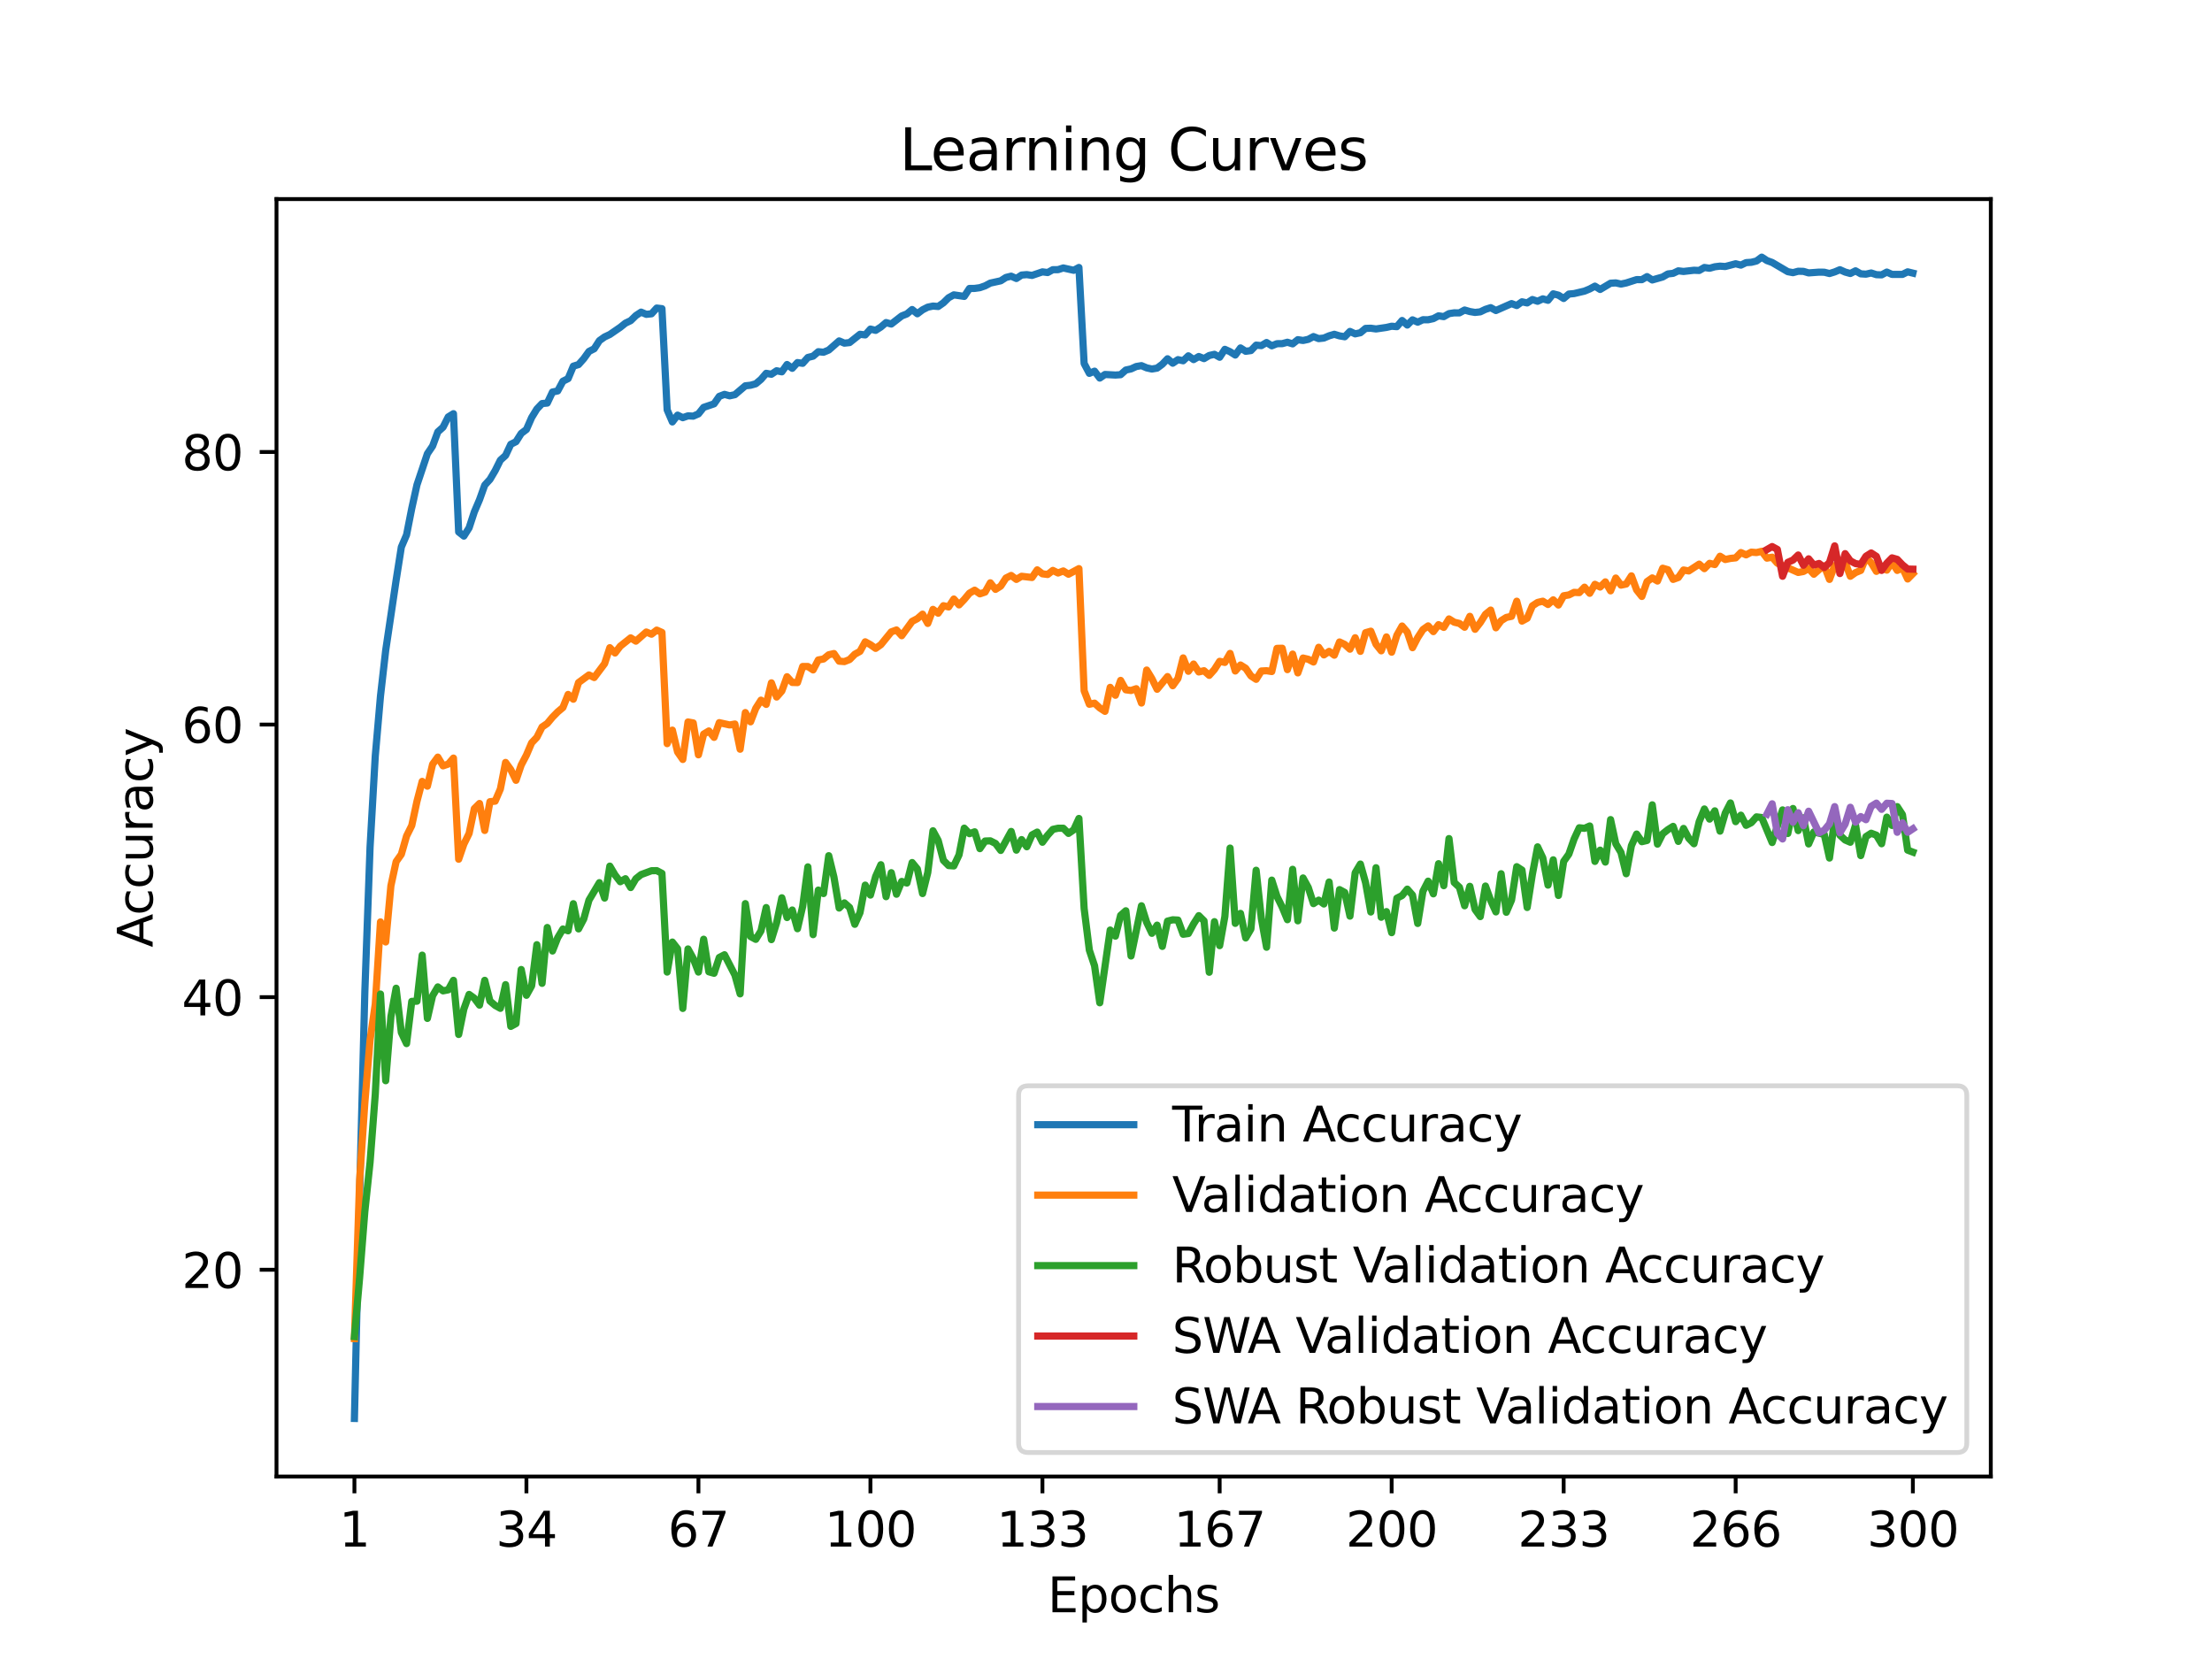 <?xml version="1.0" encoding="utf-8" standalone="no"?>
<!DOCTYPE svg PUBLIC "-//W3C//DTD SVG 1.1//EN"
  "http://www.w3.org/Graphics/SVG/1.1/DTD/svg11.dtd">
<svg xmlns:xlink="http://www.w3.org/1999/xlink" width="460.8pt" height="345.6pt" viewBox="0 0 460.8 345.6" xmlns="http://www.w3.org/2000/svg" version="1.1">
 <defs>
  <style type="text/css">*{stroke-linejoin: round; stroke-linecap: butt}</style>
 </defs>
 <g id="figure_1">
  <g id="patch_1">
   <path d="M 0 345.6 
L 460.8 345.6 
L 460.8 0 
L 0 0 
z
" style="fill: #ffffff"/>
  </g>
  <g id="axes_1">
   <g id="patch_2">
    <path d="M 57.6 307.584 
L 414.72 307.584 
L 414.72 41.472 
L 57.6 41.472 
z
" style="fill: #ffffff"/>
   </g>
   <g id="matplotlib.axis_1">
    <g id="xtick_1">
     <g id="line2d_1">
      <defs>
       <path id="m46f1daede5" d="M 0 0 
L 0 3.5 
" style="stroke: #000000; stroke-width: 0.8"/>
      </defs>
      <g>
       <use xlink:href="#m46f1daede5" x="73.833" y="307.584" style="stroke: #000000; stroke-width: 0.8"/>
      </g>
     </g>
     <g id="text_1">
      <!-- 1 -->
      <g transform="translate(70.651 322.182) scale(0.1 -0.1)">
       <defs>
        <path id="DejaVuSans-31" d="M 794 531 
L 1825 531 
L 1825 4091 
L 703 3866 
L 703 4441 
L 1819 4666 
L 2450 4666 
L 2450 531 
L 3481 531 
L 3481 0 
L 794 0 
L 794 531 
z
" transform="scale(0.016)"/>
       </defs>
       <use xlink:href="#DejaVuSans-31"/>
      </g>
     </g>
    </g>
    <g id="xtick_2">
     <g id="line2d_2">
      <g>
       <use xlink:href="#m46f1daede5" x="109.664" y="307.584" style="stroke: #000000; stroke-width: 0.8"/>
      </g>
     </g>
     <g id="text_2">
      <!-- 34 -->
      <g transform="translate(103.302 322.182) scale(0.1 -0.1)">
       <defs>
        <path id="DejaVuSans-33" d="M 2597 2516 
Q 3050 2419 3304 2112 
Q 3559 1806 3559 1356 
Q 3559 666 3084 287 
Q 2609 -91 1734 -91 
Q 1441 -91 1130 -33 
Q 819 25 488 141 
L 488 750 
Q 750 597 1062 519 
Q 1375 441 1716 441 
Q 2309 441 2620 675 
Q 2931 909 2931 1356 
Q 2931 1769 2642 2001 
Q 2353 2234 1838 2234 
L 1294 2234 
L 1294 2753 
L 1863 2753 
Q 2328 2753 2575 2939 
Q 2822 3125 2822 3475 
Q 2822 3834 2567 4026 
Q 2313 4219 1838 4219 
Q 1578 4219 1281 4162 
Q 984 4106 628 3988 
L 628 4550 
Q 988 4650 1302 4700 
Q 1616 4750 1894 4750 
Q 2613 4750 3031 4423 
Q 3450 4097 3450 3541 
Q 3450 3153 3228 2886 
Q 3006 2619 2597 2516 
z
" transform="scale(0.016)"/>
        <path id="DejaVuSans-34" d="M 2419 4116 
L 825 1625 
L 2419 1625 
L 2419 4116 
z
M 2253 4666 
L 3047 4666 
L 3047 1625 
L 3713 1625 
L 3713 1100 
L 3047 1100 
L 3047 0 
L 2419 0 
L 2419 1100 
L 313 1100 
L 313 1709 
L 2253 4666 
z
" transform="scale(0.016)"/>
       </defs>
       <use xlink:href="#DejaVuSans-33"/>
       <use xlink:href="#DejaVuSans-34" x="63.623"/>
      </g>
     </g>
    </g>
    <g id="xtick_3">
     <g id="line2d_3">
      <g>
       <use xlink:href="#m46f1daede5" x="145.496" y="307.584" style="stroke: #000000; stroke-width: 0.8"/>
      </g>
     </g>
     <g id="text_3">
      <!-- 67 -->
      <g transform="translate(139.133 322.182) scale(0.1 -0.1)">
       <defs>
        <path id="DejaVuSans-36" d="M 2113 2584 
Q 1688 2584 1439 2293 
Q 1191 2003 1191 1497 
Q 1191 994 1439 701 
Q 1688 409 2113 409 
Q 2538 409 2786 701 
Q 3034 994 3034 1497 
Q 3034 2003 2786 2293 
Q 2538 2584 2113 2584 
z
M 3366 4563 
L 3366 3988 
Q 3128 4100 2886 4159 
Q 2644 4219 2406 4219 
Q 1781 4219 1451 3797 
Q 1122 3375 1075 2522 
Q 1259 2794 1537 2939 
Q 1816 3084 2150 3084 
Q 2853 3084 3261 2657 
Q 3669 2231 3669 1497 
Q 3669 778 3244 343 
Q 2819 -91 2113 -91 
Q 1303 -91 875 529 
Q 447 1150 447 2328 
Q 447 3434 972 4092 
Q 1497 4750 2381 4750 
Q 2619 4750 2861 4703 
Q 3103 4656 3366 4563 
z
" transform="scale(0.016)"/>
        <path id="DejaVuSans-37" d="M 525 4666 
L 3525 4666 
L 3525 4397 
L 1831 0 
L 1172 0 
L 2766 4134 
L 525 4134 
L 525 4666 
z
" transform="scale(0.016)"/>
       </defs>
       <use xlink:href="#DejaVuSans-36"/>
       <use xlink:href="#DejaVuSans-37" x="63.623"/>
      </g>
     </g>
    </g>
    <g id="xtick_4">
     <g id="line2d_4">
      <g>
       <use xlink:href="#m46f1daede5" x="181.327" y="307.584" style="stroke: #000000; stroke-width: 0.8"/>
      </g>
     </g>
     <g id="text_4">
      <!-- 100 -->
      <g transform="translate(171.783 322.182) scale(0.1 -0.1)">
       <defs>
        <path id="DejaVuSans-30" d="M 2034 4250 
Q 1547 4250 1301 3770 
Q 1056 3291 1056 2328 
Q 1056 1369 1301 889 
Q 1547 409 2034 409 
Q 2525 409 2770 889 
Q 3016 1369 3016 2328 
Q 3016 3291 2770 3770 
Q 2525 4250 2034 4250 
z
M 2034 4750 
Q 2819 4750 3233 4129 
Q 3647 3509 3647 2328 
Q 3647 1150 3233 529 
Q 2819 -91 2034 -91 
Q 1250 -91 836 529 
Q 422 1150 422 2328 
Q 422 3509 836 4129 
Q 1250 4750 2034 4750 
z
" transform="scale(0.016)"/>
       </defs>
       <use xlink:href="#DejaVuSans-31"/>
       <use xlink:href="#DejaVuSans-30" x="63.623"/>
       <use xlink:href="#DejaVuSans-30" x="127.246"/>
      </g>
     </g>
    </g>
    <g id="xtick_5">
     <g id="line2d_5">
      <g>
       <use xlink:href="#m46f1daede5" x="217.158" y="307.584" style="stroke: #000000; stroke-width: 0.8"/>
      </g>
     </g>
     <g id="text_5">
      <!-- 133 -->
      <g transform="translate(207.615 322.182) scale(0.1 -0.1)">
       <use xlink:href="#DejaVuSans-31"/>
       <use xlink:href="#DejaVuSans-33" x="63.623"/>
       <use xlink:href="#DejaVuSans-33" x="127.246"/>
      </g>
     </g>
    </g>
    <g id="xtick_6">
     <g id="line2d_6">
      <g>
       <use xlink:href="#m46f1daede5" x="254.076" y="307.584" style="stroke: #000000; stroke-width: 0.8"/>
      </g>
     </g>
     <g id="text_6">
      <!-- 167 -->
      <g transform="translate(244.532 322.182) scale(0.1 -0.1)">
       <use xlink:href="#DejaVuSans-31"/>
       <use xlink:href="#DejaVuSans-36" x="63.623"/>
       <use xlink:href="#DejaVuSans-37" x="127.246"/>
      </g>
     </g>
    </g>
    <g id="xtick_7">
     <g id="line2d_7">
      <g>
       <use xlink:href="#m46f1daede5" x="289.907" y="307.584" style="stroke: #000000; stroke-width: 0.8"/>
      </g>
     </g>
     <g id="text_7">
      <!-- 200 -->
      <g transform="translate(280.363 322.182) scale(0.1 -0.1)">
       <defs>
        <path id="DejaVuSans-32" d="M 1228 531 
L 3431 531 
L 3431 0 
L 469 0 
L 469 531 
Q 828 903 1448 1529 
Q 2069 2156 2228 2338 
Q 2531 2678 2651 2914 
Q 2772 3150 2772 3378 
Q 2772 3750 2511 3984 
Q 2250 4219 1831 4219 
Q 1534 4219 1204 4116 
Q 875 4013 500 3803 
L 500 4441 
Q 881 4594 1212 4672 
Q 1544 4750 1819 4750 
Q 2544 4750 2975 4387 
Q 3406 4025 3406 3419 
Q 3406 3131 3298 2873 
Q 3191 2616 2906 2266 
Q 2828 2175 2409 1742 
Q 1991 1309 1228 531 
z
" transform="scale(0.016)"/>
       </defs>
       <use xlink:href="#DejaVuSans-32"/>
       <use xlink:href="#DejaVuSans-30" x="63.623"/>
       <use xlink:href="#DejaVuSans-30" x="127.246"/>
      </g>
     </g>
    </g>
    <g id="xtick_8">
     <g id="line2d_8">
      <g>
       <use xlink:href="#m46f1daede5" x="325.739" y="307.584" style="stroke: #000000; stroke-width: 0.8"/>
      </g>
     </g>
     <g id="text_8">
      <!-- 233 -->
      <g transform="translate(316.195 322.182) scale(0.1 -0.1)">
       <use xlink:href="#DejaVuSans-32"/>
       <use xlink:href="#DejaVuSans-33" x="63.623"/>
       <use xlink:href="#DejaVuSans-33" x="127.246"/>
      </g>
     </g>
    </g>
    <g id="xtick_9">
     <g id="line2d_9">
      <g>
       <use xlink:href="#m46f1daede5" x="361.57" y="307.584" style="stroke: #000000; stroke-width: 0.8"/>
      </g>
     </g>
     <g id="text_9">
      <!-- 266 -->
      <g transform="translate(352.026 322.182) scale(0.1 -0.1)">
       <use xlink:href="#DejaVuSans-32"/>
       <use xlink:href="#DejaVuSans-36" x="63.623"/>
       <use xlink:href="#DejaVuSans-36" x="127.246"/>
      </g>
     </g>
    </g>
    <g id="xtick_10">
     <g id="line2d_10">
      <g>
       <use xlink:href="#m46f1daede5" x="398.487" y="307.584" style="stroke: #000000; stroke-width: 0.8"/>
      </g>
     </g>
     <g id="text_10">
      <!-- 300 -->
      <g transform="translate(388.944 322.182) scale(0.1 -0.1)">
       <use xlink:href="#DejaVuSans-33"/>
       <use xlink:href="#DejaVuSans-30" x="63.623"/>
       <use xlink:href="#DejaVuSans-30" x="127.246"/>
      </g>
     </g>
    </g>
    <g id="text_11">
     <!-- Epochs -->
     <g transform="translate(218.244 335.861) scale(0.1 -0.1)">
      <defs>
       <path id="DejaVuSans-45" d="M 628 4666 
L 3578 4666 
L 3578 4134 
L 1259 4134 
L 1259 2753 
L 3481 2753 
L 3481 2222 
L 1259 2222 
L 1259 531 
L 3634 531 
L 3634 0 
L 628 0 
L 628 4666 
z
" transform="scale(0.016)"/>
       <path id="DejaVuSans-70" d="M 1159 525 
L 1159 -1331 
L 581 -1331 
L 581 3500 
L 1159 3500 
L 1159 2969 
Q 1341 3281 1617 3432 
Q 1894 3584 2278 3584 
Q 2916 3584 3314 3078 
Q 3713 2572 3713 1747 
Q 3713 922 3314 415 
Q 2916 -91 2278 -91 
Q 1894 -91 1617 61 
Q 1341 213 1159 525 
z
M 3116 1747 
Q 3116 2381 2855 2742 
Q 2594 3103 2138 3103 
Q 1681 3103 1420 2742 
Q 1159 2381 1159 1747 
Q 1159 1113 1420 752 
Q 1681 391 2138 391 
Q 2594 391 2855 752 
Q 3116 1113 3116 1747 
z
" transform="scale(0.016)"/>
       <path id="DejaVuSans-6f" d="M 1959 3097 
Q 1497 3097 1228 2736 
Q 959 2375 959 1747 
Q 959 1119 1226 758 
Q 1494 397 1959 397 
Q 2419 397 2687 759 
Q 2956 1122 2956 1747 
Q 2956 2369 2687 2733 
Q 2419 3097 1959 3097 
z
M 1959 3584 
Q 2709 3584 3137 3096 
Q 3566 2609 3566 1747 
Q 3566 888 3137 398 
Q 2709 -91 1959 -91 
Q 1206 -91 779 398 
Q 353 888 353 1747 
Q 353 2609 779 3096 
Q 1206 3584 1959 3584 
z
" transform="scale(0.016)"/>
       <path id="DejaVuSans-63" d="M 3122 3366 
L 3122 2828 
Q 2878 2963 2633 3030 
Q 2388 3097 2138 3097 
Q 1578 3097 1268 2742 
Q 959 2388 959 1747 
Q 959 1106 1268 751 
Q 1578 397 2138 397 
Q 2388 397 2633 464 
Q 2878 531 3122 666 
L 3122 134 
Q 2881 22 2623 -34 
Q 2366 -91 2075 -91 
Q 1284 -91 818 406 
Q 353 903 353 1747 
Q 353 2603 823 3093 
Q 1294 3584 2113 3584 
Q 2378 3584 2631 3529 
Q 2884 3475 3122 3366 
z
" transform="scale(0.016)"/>
       <path id="DejaVuSans-68" d="M 3513 2113 
L 3513 0 
L 2938 0 
L 2938 2094 
Q 2938 2591 2744 2837 
Q 2550 3084 2163 3084 
Q 1697 3084 1428 2787 
Q 1159 2491 1159 1978 
L 1159 0 
L 581 0 
L 581 4863 
L 1159 4863 
L 1159 2956 
Q 1366 3272 1645 3428 
Q 1925 3584 2291 3584 
Q 2894 3584 3203 3211 
Q 3513 2838 3513 2113 
z
" transform="scale(0.016)"/>
       <path id="DejaVuSans-73" d="M 2834 3397 
L 2834 2853 
Q 2591 2978 2328 3040 
Q 2066 3103 1784 3103 
Q 1356 3103 1142 2972 
Q 928 2841 928 2578 
Q 928 2378 1081 2264 
Q 1234 2150 1697 2047 
L 1894 2003 
Q 2506 1872 2764 1633 
Q 3022 1394 3022 966 
Q 3022 478 2636 193 
Q 2250 -91 1575 -91 
Q 1294 -91 989 -36 
Q 684 19 347 128 
L 347 722 
Q 666 556 975 473 
Q 1284 391 1588 391 
Q 1994 391 2212 530 
Q 2431 669 2431 922 
Q 2431 1156 2273 1281 
Q 2116 1406 1581 1522 
L 1381 1569 
Q 847 1681 609 1914 
Q 372 2147 372 2553 
Q 372 3047 722 3315 
Q 1072 3584 1716 3584 
Q 2034 3584 2315 3537 
Q 2597 3491 2834 3397 
z
" transform="scale(0.016)"/>
      </defs>
      <use xlink:href="#DejaVuSans-45"/>
      <use xlink:href="#DejaVuSans-70" x="63.184"/>
      <use xlink:href="#DejaVuSans-6f" x="126.66"/>
      <use xlink:href="#DejaVuSans-63" x="187.842"/>
      <use xlink:href="#DejaVuSans-68" x="242.822"/>
      <use xlink:href="#DejaVuSans-73" x="306.201"/>
     </g>
    </g>
   </g>
   <g id="matplotlib.axis_2">
    <g id="ytick_1">
     <g id="line2d_11">
      <defs>
       <path id="maba9a5dc05" d="M 0 0 
L -3.5 0 
" style="stroke: #000000; stroke-width: 0.8"/>
      </defs>
      <g>
       <use xlink:href="#maba9a5dc05" x="57.6" y="264.511" style="stroke: #000000; stroke-width: 0.8"/>
      </g>
     </g>
     <g id="text_12">
      <!-- 20 -->
      <g transform="translate(37.875 268.31) scale(0.1 -0.1)">
       <use xlink:href="#DejaVuSans-32"/>
       <use xlink:href="#DejaVuSans-30" x="63.623"/>
      </g>
     </g>
    </g>
    <g id="ytick_2">
     <g id="line2d_12">
      <g>
       <use xlink:href="#maba9a5dc05" x="57.6" y="207.725" style="stroke: #000000; stroke-width: 0.8"/>
      </g>
     </g>
     <g id="text_13">
      <!-- 40 -->
      <g transform="translate(37.875 211.524) scale(0.1 -0.1)">
       <use xlink:href="#DejaVuSans-34"/>
       <use xlink:href="#DejaVuSans-30" x="63.623"/>
      </g>
     </g>
    </g>
    <g id="ytick_3">
     <g id="line2d_13">
      <g>
       <use xlink:href="#maba9a5dc05" x="57.6" y="150.939" style="stroke: #000000; stroke-width: 0.8"/>
      </g>
     </g>
     <g id="text_14">
      <!-- 60 -->
      <g transform="translate(37.875 154.738) scale(0.1 -0.1)">
       <use xlink:href="#DejaVuSans-36"/>
       <use xlink:href="#DejaVuSans-30" x="63.623"/>
      </g>
     </g>
    </g>
    <g id="ytick_4">
     <g id="line2d_14">
      <g>
       <use xlink:href="#maba9a5dc05" x="57.6" y="94.153" style="stroke: #000000; stroke-width: 0.8"/>
      </g>
     </g>
     <g id="text_15">
      <!-- 80 -->
      <g transform="translate(37.875 97.952) scale(0.1 -0.1)">
       <defs>
        <path id="DejaVuSans-38" d="M 2034 2216 
Q 1584 2216 1326 1975 
Q 1069 1734 1069 1313 
Q 1069 891 1326 650 
Q 1584 409 2034 409 
Q 2484 409 2743 651 
Q 3003 894 3003 1313 
Q 3003 1734 2745 1975 
Q 2488 2216 2034 2216 
z
M 1403 2484 
Q 997 2584 770 2862 
Q 544 3141 544 3541 
Q 544 4100 942 4425 
Q 1341 4750 2034 4750 
Q 2731 4750 3128 4425 
Q 3525 4100 3525 3541 
Q 3525 3141 3298 2862 
Q 3072 2584 2669 2484 
Q 3125 2378 3379 2068 
Q 3634 1759 3634 1313 
Q 3634 634 3220 271 
Q 2806 -91 2034 -91 
Q 1263 -91 848 271 
Q 434 634 434 1313 
Q 434 1759 690 2068 
Q 947 2378 1403 2484 
z
M 1172 3481 
Q 1172 3119 1398 2916 
Q 1625 2713 2034 2713 
Q 2441 2713 2670 2916 
Q 2900 3119 2900 3481 
Q 2900 3844 2670 4047 
Q 2441 4250 2034 4250 
Q 1625 4250 1398 4047 
Q 1172 3844 1172 3481 
z
" transform="scale(0.016)"/>
       </defs>
       <use xlink:href="#DejaVuSans-38"/>
       <use xlink:href="#DejaVuSans-30" x="63.623"/>
      </g>
     </g>
    </g>
    <g id="text_16">
     <!-- Accuracy -->
     <g transform="translate(31.795 197.356) rotate(-90) scale(0.1 -0.1)">
      <defs>
       <path id="DejaVuSans-41" d="M 2188 4044 
L 1331 1722 
L 3047 1722 
L 2188 4044 
z
M 1831 4666 
L 2547 4666 
L 4325 0 
L 3669 0 
L 3244 1197 
L 1141 1197 
L 716 0 
L 50 0 
L 1831 4666 
z
" transform="scale(0.016)"/>
       <path id="DejaVuSans-75" d="M 544 1381 
L 544 3500 
L 1119 3500 
L 1119 1403 
Q 1119 906 1312 657 
Q 1506 409 1894 409 
Q 2359 409 2629 706 
Q 2900 1003 2900 1516 
L 2900 3500 
L 3475 3500 
L 3475 0 
L 2900 0 
L 2900 538 
Q 2691 219 2414 64 
Q 2138 -91 1772 -91 
Q 1169 -91 856 284 
Q 544 659 544 1381 
z
M 1991 3584 
L 1991 3584 
z
" transform="scale(0.016)"/>
       <path id="DejaVuSans-72" d="M 2631 2963 
Q 2534 3019 2420 3045 
Q 2306 3072 2169 3072 
Q 1681 3072 1420 2755 
Q 1159 2438 1159 1844 
L 1159 0 
L 581 0 
L 581 3500 
L 1159 3500 
L 1159 2956 
Q 1341 3275 1631 3429 
Q 1922 3584 2338 3584 
Q 2397 3584 2469 3576 
Q 2541 3569 2628 3553 
L 2631 2963 
z
" transform="scale(0.016)"/>
       <path id="DejaVuSans-61" d="M 2194 1759 
Q 1497 1759 1228 1600 
Q 959 1441 959 1056 
Q 959 750 1161 570 
Q 1363 391 1709 391 
Q 2188 391 2477 730 
Q 2766 1069 2766 1631 
L 2766 1759 
L 2194 1759 
z
M 3341 1997 
L 3341 0 
L 2766 0 
L 2766 531 
Q 2569 213 2275 61 
Q 1981 -91 1556 -91 
Q 1019 -91 701 211 
Q 384 513 384 1019 
Q 384 1609 779 1909 
Q 1175 2209 1959 2209 
L 2766 2209 
L 2766 2266 
Q 2766 2663 2505 2880 
Q 2244 3097 1772 3097 
Q 1472 3097 1187 3025 
Q 903 2953 641 2809 
L 641 3341 
Q 956 3463 1253 3523 
Q 1550 3584 1831 3584 
Q 2591 3584 2966 3190 
Q 3341 2797 3341 1997 
z
" transform="scale(0.016)"/>
       <path id="DejaVuSans-79" d="M 2059 -325 
Q 1816 -950 1584 -1140 
Q 1353 -1331 966 -1331 
L 506 -1331 
L 506 -850 
L 844 -850 
Q 1081 -850 1212 -737 
Q 1344 -625 1503 -206 
L 1606 56 
L 191 3500 
L 800 3500 
L 1894 763 
L 2988 3500 
L 3597 3500 
L 2059 -325 
z
" transform="scale(0.016)"/>
      </defs>
      <use xlink:href="#DejaVuSans-41"/>
      <use xlink:href="#DejaVuSans-63" x="66.658"/>
      <use xlink:href="#DejaVuSans-63" x="121.639"/>
      <use xlink:href="#DejaVuSans-75" x="176.619"/>
      <use xlink:href="#DejaVuSans-72" x="239.998"/>
      <use xlink:href="#DejaVuSans-61" x="281.111"/>
      <use xlink:href="#DejaVuSans-63" x="342.391"/>
      <use xlink:href="#DejaVuSans-79" x="397.371"/>
     </g>
    </g>
   </g>
   <g id="line2d_15">
    <path d="M 73.833 295.488 
L 74.919 248.492 
L 76.004 206.572 
L 77.09 176.481 
L 78.176 157.481 
L 79.262 145.005 
L 80.348 135.482 
L 82.519 120.877 
L 83.605 113.966 
L 84.691 111.433 
L 85.777 105.908 
L 86.862 101.001 
L 89.034 94.516 
L 90.12 92.915 
L 91.206 89.968 
L 92.291 88.997 
L 93.377 86.85 
L 94.463 86.18 
L 95.549 110.814 
L 96.635 111.677 
L 97.72 109.968 
L 98.806 106.646 
L 99.892 104.102 
L 100.978 101.064 
L 102.064 99.877 
L 103.149 98.043 
L 104.235 95.857 
L 105.321 94.88 
L 106.407 92.557 
L 107.493 92.012 
L 108.578 90.292 
L 109.664 89.468 
L 110.75 86.987 
L 111.836 85.209 
L 112.922 84.068 
L 114.007 83.966 
L 115.093 81.666 
L 116.179 81.439 
L 117.265 79.417 
L 118.351 78.872 
L 119.436 76.277 
L 120.522 75.947 
L 121.608 74.721 
L 122.694 73.21 
L 123.78 72.654 
L 124.865 70.962 
L 125.951 70.189 
L 127.037 69.678 
L 129.209 68.185 
L 130.294 67.316 
L 131.38 66.799 
L 132.466 65.737 
L 133.552 65.022 
L 134.638 65.482 
L 135.723 65.368 
L 136.809 64.176 
L 137.895 64.301 
L 138.981 85.38 
L 140.067 87.895 
L 141.152 86.481 
L 142.238 87.009 
L 143.324 86.629 
L 144.41 86.691 
L 145.496 86.22 
L 146.581 84.863 
L 148.753 84.125 
L 149.839 82.569 
L 150.925 82.154 
L 152.01 82.455 
L 153.096 82.217 
L 155.268 80.371 
L 156.354 80.252 
L 157.439 79.951 
L 158.525 79.037 
L 159.611 77.77 
L 160.697 77.963 
L 161.783 77.236 
L 162.868 77.458 
L 163.954 75.936 
L 165.04 76.725 
L 166.126 75.533 
L 167.212 75.686 
L 168.297 74.465 
L 169.383 74.193 
L 170.469 73.267 
L 171.555 73.375 
L 172.641 72.921 
L 174.812 71.018 
L 175.898 71.484 
L 176.984 71.365 
L 179.155 69.638 
L 180.241 69.769 
L 181.327 68.554 
L 182.413 68.821 
L 183.499 68.122 
L 184.584 67.197 
L 185.67 67.503 
L 187.842 65.817 
L 188.928 65.391 
L 190.013 64.482 
L 191.099 65.362 
L 192.185 64.539 
L 193.271 63.988 
L 194.357 63.761 
L 195.442 63.846 
L 196.528 63.085 
L 197.614 62.023 
L 198.7 61.427 
L 200.871 61.745 
L 201.957 60.093 
L 203.043 60.081 
L 204.129 59.928 
L 205.215 59.548 
L 206.3 58.974 
L 208.472 58.497 
L 209.558 57.799 
L 210.644 57.532 
L 211.729 58.014 
L 212.815 57.299 
L 213.901 57.208 
L 214.987 57.373 
L 217.158 56.634 
L 218.244 56.776 
L 219.33 56.18 
L 220.416 56.174 
L 221.502 55.822 
L 223.673 56.305 
L 224.759 55.72 
L 225.845 75.726 
L 226.931 77.776 
L 228.016 77.322 
L 229.102 78.758 
L 230.188 78.009 
L 232.36 78.128 
L 233.445 78.054 
L 234.531 77.083 
L 235.617 76.85 
L 236.703 76.351 
L 237.789 76.169 
L 238.875 76.635 
L 239.96 76.873 
L 241.046 76.686 
L 242.132 75.874 
L 243.218 74.738 
L 244.304 75.658 
L 245.389 74.92 
L 246.475 75.152 
L 247.561 74.125 
L 248.647 74.908 
L 249.733 74.267 
L 250.818 74.704 
L 251.904 74.056 
L 252.99 73.812 
L 254.076 74.42 
L 255.162 72.773 
L 256.247 73.273 
L 257.333 73.96 
L 258.419 72.483 
L 259.505 73.182 
L 260.591 73.029 
L 261.676 71.899 
L 262.762 72.001 
L 263.848 71.353 
L 264.934 72.035 
L 266.02 71.598 
L 267.105 71.586 
L 268.191 71.297 
L 269.277 71.632 
L 270.363 70.763 
L 271.449 70.927 
L 272.534 70.695 
L 273.62 70.115 
L 274.706 70.541 
L 275.792 70.422 
L 276.878 69.956 
L 277.963 69.638 
L 279.049 69.968 
L 280.135 70.15 
L 281.221 69.042 
L 282.307 69.548 
L 283.392 69.315 
L 284.478 68.412 
L 285.564 68.378 
L 286.65 68.525 
L 288.821 68.207 
L 289.907 67.958 
L 290.993 68.048 
L 292.079 66.765 
L 293.165 67.713 
L 294.25 66.629 
L 295.336 67.117 
L 296.422 66.606 
L 297.508 66.612 
L 298.594 66.373 
L 299.679 65.794 
L 300.765 65.959 
L 301.851 65.334 
L 302.937 65.169 
L 304.023 65.175 
L 305.108 64.584 
L 306.194 64.902 
L 307.28 65.084 
L 308.366 64.965 
L 309.452 64.443 
L 310.537 64.096 
L 311.623 64.687 
L 314.881 63.244 
L 315.966 63.648 
L 317.052 62.87 
L 318.138 63.108 
L 319.224 62.398 
L 320.31 62.762 
L 321.395 62.256 
L 322.481 62.557 
L 323.567 61.211 
L 324.653 61.49 
L 325.739 62.177 
L 326.824 61.257 
L 327.91 61.155 
L 330.082 60.644 
L 331.168 60.195 
L 332.253 59.61 
L 333.339 60.297 
L 335.511 59.002 
L 336.597 58.934 
L 337.682 59.173 
L 338.768 58.946 
L 340.94 58.247 
L 342.026 58.259 
L 343.111 57.623 
L 344.197 58.321 
L 346.369 57.702 
L 347.455 57.066 
L 348.54 56.941 
L 349.626 56.419 
L 350.712 56.549 
L 352.884 56.299 
L 353.969 56.345 
L 355.055 55.72 
L 356.141 55.885 
L 357.227 55.573 
L 358.313 55.442 
L 359.398 55.521 
L 361.57 54.948 
L 362.656 55.232 
L 363.742 54.709 
L 364.827 54.641 
L 365.913 54.374 
L 366.999 53.568 
L 368.085 54.284 
L 369.171 54.675 
L 372.428 56.595 
L 373.514 56.799 
L 374.6 56.504 
L 375.685 56.532 
L 376.771 56.85 
L 378.943 56.691 
L 380.029 56.708 
L 381.114 56.981 
L 382.2 56.646 
L 383.286 56.186 
L 384.372 56.674 
L 385.458 56.975 
L 386.543 56.419 
L 387.629 57.043 
L 388.715 57.111 
L 389.801 56.867 
L 390.887 57.219 
L 391.972 57.259 
L 393.058 56.68 
L 394.144 57.168 
L 396.316 57.163 
L 397.401 56.629 
L 398.487 56.896 
L 398.487 56.896 
" clip-path="url(#pb3244b09a8)" style="fill: none; stroke: #1f77b4; stroke-width: 1.5; stroke-linecap: square"/>
   </g>
   <g id="line2d_16">
    <path d="M 73.833 278.85 
L 74.919 245.743 
L 76.004 229.73 
L 77.09 216.669 
L 78.176 209.173 
L 79.262 192.052 
L 80.348 196.226 
L 81.433 184.528 
L 82.519 179.502 
L 83.605 177.969 
L 84.691 174.165 
L 85.777 171.978 
L 86.862 166.924 
L 87.948 162.779 
L 89.034 163.773 
L 90.12 159.201 
L 91.206 157.725 
L 92.291 159.542 
L 93.377 159.173 
L 94.463 157.924 
L 95.549 178.991 
L 96.635 175.84 
L 97.72 173.625 
L 98.806 168.458 
L 99.892 167.379 
L 100.978 173 
L 102.064 167.01 
L 103.149 166.896 
L 104.235 164.369 
L 105.321 158.832 
L 106.407 160.337 
L 107.493 162.552 
L 108.578 159.372 
L 109.664 157.299 
L 110.75 154.744 
L 111.836 153.608 
L 112.922 151.45 
L 114.007 150.712 
L 115.093 149.406 
L 116.179 148.299 
L 117.265 147.39 
L 118.351 144.664 
L 119.436 145.658 
L 120.522 142.194 
L 122.694 140.604 
L 123.78 141.143 
L 125.951 138.247 
L 127.037 134.925 
L 128.123 136.033 
L 129.209 134.613 
L 131.38 132.881 
L 132.466 133.563 
L 134.638 131.66 
L 135.723 132.114 
L 136.809 131.263 
L 137.895 131.745 
L 138.981 154.914 
L 140.067 152.103 
L 141.152 156.646 
L 142.238 158.208 
L 143.324 150.4 
L 144.41 150.598 
L 145.496 157.242 
L 146.581 152.927 
L 147.667 152.274 
L 148.753 153.608 
L 149.839 150.542 
L 152.01 151.024 
L 153.096 150.825 
L 154.182 156.078 
L 155.268 148.44 
L 156.354 150.371 
L 157.439 147.56 
L 158.525 145.857 
L 159.611 146.737 
L 160.697 142.251 
L 161.783 145.204 
L 162.868 143.954 
L 163.954 140.973 
L 165.04 142.166 
L 166.126 142.194 
L 167.212 138.844 
L 168.297 138.844 
L 169.383 139.553 
L 170.469 137.481 
L 171.555 137.282 
L 172.641 136.402 
L 173.726 136.146 
L 174.812 137.736 
L 175.898 137.821 
L 176.984 137.396 
L 178.07 136.288 
L 179.155 135.692 
L 180.241 133.704 
L 181.327 134.301 
L 182.413 135.067 
L 183.499 134.301 
L 185.67 131.632 
L 186.756 131.234 
L 187.842 132.427 
L 190.013 129.446 
L 191.099 128.878 
L 192.185 127.941 
L 193.271 129.871 
L 194.357 126.947 
L 195.442 127.742 
L 196.528 126.18 
L 197.614 126.436 
L 198.7 124.789 
L 199.786 126.01 
L 200.871 124.874 
L 201.957 123.568 
L 203.043 122.944 
L 204.129 123.71 
L 205.215 123.341 
L 206.3 121.41 
L 207.386 122.773 
L 208.472 122.092 
L 209.558 120.417 
L 210.644 119.877 
L 211.729 120.7 
L 212.815 120.047 
L 214.987 120.303 
L 216.073 118.713 
L 217.158 119.536 
L 218.244 119.678 
L 219.33 118.827 
L 220.416 119.366 
L 221.502 118.94 
L 222.587 119.622 
L 224.759 118.457 
L 225.845 143.898 
L 226.931 146.709 
L 228.016 146.481 
L 229.102 147.475 
L 230.188 148.185 
L 231.274 143.188 
L 232.36 144.835 
L 233.445 141.74 
L 234.531 143.699 
L 235.617 143.841 
L 236.703 143.472 
L 237.789 146.453 
L 238.875 139.582 
L 239.96 141.371 
L 241.046 143.585 
L 243.218 140.945 
L 244.304 142.847 
L 245.389 141.342 
L 246.475 137.055 
L 247.561 139.837 
L 248.647 138.333 
L 249.733 139.979 
L 250.818 139.724 
L 251.904 140.689 
L 252.99 139.468 
L 254.076 137.765 
L 255.162 137.992 
L 256.247 136.118 
L 257.333 139.781 
L 258.419 138.531 
L 259.505 139.213 
L 260.591 140.803 
L 261.676 141.513 
L 262.762 139.781 
L 263.848 139.724 
L 264.934 139.894 
L 266.02 135.067 
L 267.105 135.039 
L 268.191 139.497 
L 269.277 136.26 
L 270.363 140.178 
L 271.449 137.083 
L 272.534 137.339 
L 273.62 137.907 
L 274.706 134.84 
L 275.792 136.43 
L 276.878 135.692 
L 277.963 136.487 
L 279.049 133.733 
L 280.135 134.244 
L 281.221 135.238 
L 282.307 132.853 
L 283.392 135.692 
L 284.478 131.802 
L 285.564 131.49 
L 286.65 134.216 
L 287.736 135.578 
L 288.821 132.682 
L 289.907 135.862 
L 290.993 132.342 
L 292.079 130.411 
L 293.165 131.689 
L 294.25 134.925 
L 295.336 132.824 
L 296.422 131.149 
L 297.508 130.383 
L 298.594 131.575 
L 299.679 130.127 
L 300.765 130.695 
L 301.851 128.934 
L 302.937 129.616 
L 304.023 129.871 
L 305.108 130.666 
L 306.194 128.395 
L 307.28 131.092 
L 308.366 129.701 
L 309.452 127.969 
L 310.537 127.089 
L 311.623 130.78 
L 312.709 129.304 
L 313.795 128.622 
L 314.881 128.395 
L 315.966 125.243 
L 317.052 129.389 
L 318.138 128.793 
L 319.224 126.209 
L 320.31 125.499 
L 321.395 125.243 
L 322.481 125.925 
L 323.567 124.959 
L 324.653 126.038 
L 325.739 124.108 
L 326.824 123.937 
L 327.91 123.398 
L 328.996 123.455 
L 330.082 122.319 
L 331.168 123.597 
L 332.253 121.723 
L 333.339 122.29 
L 334.425 121.212 
L 335.511 123.086 
L 336.597 120.417 
L 337.682 121.893 
L 338.768 121.666 
L 339.854 119.962 
L 340.94 122.887 
L 342.026 124.25 
L 343.111 121.155 
L 344.197 120.388 
L 345.283 121.041 
L 346.369 118.372 
L 347.455 118.685 
L 348.54 120.7 
L 349.626 120.303 
L 350.712 118.741 
L 351.798 118.94 
L 353.969 117.52 
L 355.055 118.457 
L 356.141 117.35 
L 357.227 117.606 
L 358.313 115.874 
L 359.398 116.555 
L 360.484 116.328 
L 361.57 116.214 
L 362.656 115.107 
L 363.742 115.59 
L 364.827 115.022 
L 365.913 115.107 
L 366.999 114.852 
L 368.085 116.271 
L 369.171 116.072 
L 370.256 117.322 
L 374.6 119.252 
L 375.685 119.054 
L 376.771 118.429 
L 377.857 119.622 
L 378.943 118.656 
L 380.029 117.89 
L 381.114 120.7 
L 382.2 117.804 
L 383.286 118.827 
L 384.372 117.123 
L 385.458 120.047 
L 386.543 119.281 
L 387.629 118.827 
L 388.715 116.129 
L 389.801 117.237 
L 390.887 119.025 
L 391.972 118.259 
L 393.058 118.77 
L 394.144 117.123 
L 395.23 118.827 
L 396.316 118.287 
L 397.401 120.615 
L 398.487 119.508 
L 398.487 119.508 
" clip-path="url(#pb3244b09a8)" style="fill: none; stroke: #ff7f0e; stroke-width: 1.5; stroke-linecap: square"/>
   </g>
   <g id="line2d_17">
    <path d="M 73.833 278.434 
L 74.919 266.117 
L 76.004 252.351 
L 77.09 242.149 
L 78.176 227.953 
L 79.262 207.079 
L 80.348 225.133 
L 81.433 211.798 
L 82.519 205.865 
L 83.605 215.088 
L 84.691 217.398 
L 85.777 208.606 
L 86.862 208.567 
L 87.948 198.972 
L 89.034 212.151 
L 90.12 207.431 
L 91.206 205.591 
L 92.291 206.413 
L 93.377 206.198 
L 94.463 204.22 
L 95.549 215.499 
L 96.635 210.192 
L 97.72 207.157 
L 98.806 207.941 
L 99.892 209.39 
L 100.978 204.22 
L 102.064 208.528 
L 103.149 209.448 
L 104.235 210.055 
L 105.321 205.121 
L 106.407 213.815 
L 107.493 213.228 
L 108.578 201.968 
L 109.664 207.334 
L 110.75 205.375 
L 111.836 196.799 
L 112.922 204.847 
L 114.007 193.215 
L 115.093 198.111 
L 116.179 195.35 
L 117.265 193.529 
L 118.351 193.901 
L 119.436 188.261 
L 120.522 193.509 
L 121.608 191.433 
L 122.694 187.517 
L 124.865 183.875 
L 125.951 187.086 
L 127.037 180.429 
L 128.123 182.269 
L 129.209 183.679 
L 130.294 183.053 
L 131.38 184.893 
L 132.466 183.053 
L 133.552 182.191 
L 135.723 181.388 
L 136.809 181.369 
L 137.895 181.936 
L 138.981 202.497 
L 140.067 196.25 
L 141.152 197.641 
L 142.238 210.075 
L 143.324 197.68 
L 144.41 199.658 
L 145.496 202.497 
L 146.581 195.663 
L 147.667 202.438 
L 148.753 202.751 
L 149.839 199.462 
L 150.925 198.894 
L 153.096 203.124 
L 154.182 207.04 
L 155.268 188.242 
L 156.354 195.095 
L 157.439 195.683 
L 158.525 193.92 
L 159.611 189.064 
L 160.697 195.741 
L 161.783 192.217 
L 162.868 187.028 
L 163.954 191.14 
L 165.04 189.573 
L 166.126 193.47 
L 167.212 188.81 
L 168.297 180.585 
L 169.383 194.704 
L 170.469 185.422 
L 171.555 186.146 
L 172.641 178.255 
L 173.726 182.72 
L 174.812 189.162 
L 175.898 188.085 
L 176.984 189.044 
L 178.07 192.55 
L 179.155 190.121 
L 180.241 184.384 
L 181.327 186.46 
L 182.413 182.583 
L 183.499 180.135 
L 184.584 186.793 
L 185.67 181.799 
L 186.756 186.283 
L 187.842 183.62 
L 188.928 183.953 
L 190.013 179.685 
L 191.099 181.016 
L 192.185 186.146 
L 193.271 181.78 
L 194.357 173.066 
L 195.442 175.083 
L 196.528 179.234 
L 197.614 180.311 
L 198.7 180.389 
L 199.786 178.079 
L 200.871 172.518 
L 201.957 173.673 
L 203.043 173.281 
L 204.129 176.787 
L 205.215 175.2 
L 206.3 175.161 
L 207.386 175.71 
L 208.472 177.159 
L 210.644 173.203 
L 211.729 177.1 
L 212.815 174.907 
L 213.901 176.395 
L 214.987 173.928 
L 216.073 173.34 
L 217.158 175.455 
L 218.244 173.986 
L 219.33 172.772 
L 220.416 172.537 
L 221.502 172.537 
L 222.587 173.614 
L 223.673 172.87 
L 224.759 170.501 
L 225.845 189.26 
L 226.931 197.934 
L 228.016 201.185 
L 229.102 208.9 
L 231.274 193.744 
L 232.36 195.017 
L 233.445 190.689 
L 234.531 189.73 
L 235.617 199.148 
L 237.789 188.692 
L 238.875 192.158 
L 239.96 194.429 
L 241.046 192.726 
L 242.132 197.151 
L 243.218 191.884 
L 244.304 191.61 
L 245.389 191.668 
L 246.475 194.625 
L 247.561 194.469 
L 248.647 192.452 
L 249.733 190.748 
L 250.818 191.825 
L 251.904 202.536 
L 252.99 192.001 
L 254.076 196.995 
L 255.162 190.924 
L 256.247 176.669 
L 257.333 192.354 
L 258.419 190.278 
L 259.505 195.389 
L 260.591 193.529 
L 261.676 181.29 
L 262.762 191.355 
L 263.848 197.327 
L 264.934 183.346 
L 266.02 186.753 
L 267.105 188.966 
L 268.191 191.59 
L 269.277 181.094 
L 270.363 191.825 
L 271.449 182.896 
L 272.534 184.874 
L 273.62 188.242 
L 274.706 187.517 
L 275.792 188.32 
L 276.878 183.738 
L 277.963 193.333 
L 279.049 185.324 
L 280.135 185.911 
L 281.221 190.846 
L 282.307 181.819 
L 283.392 179.998 
L 284.478 183.895 
L 285.564 189.984 
L 286.65 180.762 
L 287.736 191.081 
L 288.821 189.906 
L 289.907 194.292 
L 290.993 187.106 
L 292.079 186.558 
L 293.165 185.226 
L 294.25 186.46 
L 295.336 192.373 
L 296.422 185.676 
L 297.508 183.562 
L 298.594 186.205 
L 299.679 179.92 
L 300.765 184.502 
L 301.851 174.691 
L 302.937 183.836 
L 304.023 184.834 
L 305.108 188.692 
L 306.194 184.639 
L 307.28 189.456 
L 308.366 190.944 
L 309.452 184.58 
L 310.537 187.576 
L 311.623 189.965 
L 312.709 182.015 
L 313.795 190.043 
L 314.881 187.498 
L 315.966 180.546 
L 317.052 181.251 
L 318.138 189.044 
L 319.224 182.113 
L 320.31 176.414 
L 321.395 178.705 
L 322.481 184.384 
L 323.567 179.117 
L 324.653 186.538 
L 325.739 179.45 
L 326.824 177.922 
L 327.91 174.789 
L 328.996 172.439 
L 330.082 172.557 
L 331.168 172.067 
L 332.253 179.45 
L 333.339 177.1 
L 334.425 179.587 
L 335.511 170.736 
L 336.597 175.768 
L 337.682 177.589 
L 338.768 182.015 
L 339.854 176.16 
L 340.94 173.751 
L 342.026 175.337 
L 343.111 175.083 
L 344.197 167.662 
L 345.283 175.847 
L 346.369 173.693 
L 347.455 172.831 
L 348.54 172.146 
L 349.626 175.279 
L 350.712 172.577 
L 351.798 174.633 
L 352.884 175.768 
L 353.969 171.167 
L 355.055 168.523 
L 356.141 170.638 
L 357.227 168.915 
L 358.313 173.144 
L 359.398 169.385 
L 360.484 167.27 
L 361.57 171.167 
L 362.656 169.816 
L 363.742 171.93 
L 364.827 171.382 
L 365.913 170.168 
L 366.999 170.305 
L 369.171 175.514 
L 371.342 168.719 
L 372.428 173.634 
L 373.514 168.425 
L 374.6 173.027 
L 375.685 170.364 
L 376.771 175.807 
L 377.857 173.301 
L 380.029 173.83 
L 381.114 178.745 
L 382.2 170.697 
L 383.286 173.986 
L 384.372 174.985 
L 385.458 175.455 
L 386.543 171.891 
L 387.629 178.236 
L 388.715 174.28 
L 389.801 173.575 
L 390.887 173.986 
L 391.972 175.768 
L 393.058 170.227 
L 394.144 171.95 
L 395.23 168.034 
L 396.316 169.698 
L 397.401 177.1 
L 398.487 177.511 
L 398.487 177.511 
" clip-path="url(#pb3244b09a8)" style="fill: none; stroke: #2ca02c; stroke-width: 1.5; stroke-linecap: square"/>
   </g>
   <g id="line2d_18">
    <path d="M 368.085 114.482 
L 369.171 113.858 
L 370.256 114.454 
L 371.342 120.047 
L 372.428 117.151 
L 373.514 116.669 
L 374.6 115.618 
L 375.685 117.748 
L 376.771 116.413 
L 377.857 117.719 
L 378.943 117.379 
L 380.029 118.23 
L 381.114 117.18 
L 382.2 113.716 
L 383.286 119.48 
L 384.372 115.334 
L 385.458 116.839 
L 386.543 117.407 
L 387.629 117.577 
L 388.715 115.874 
L 389.801 115.192 
L 390.887 115.902 
L 391.972 118.827 
L 393.058 117.322 
L 394.144 116.214 
L 395.23 116.527 
L 396.316 117.662 
L 397.401 118.543 
L 398.487 118.571 
L 398.487 118.571 
" clip-path="url(#pb3244b09a8)" style="fill: none; stroke: #d62728; stroke-width: 1.5; stroke-linecap: square"/>
   </g>
   <g id="line2d_19">
    <path d="M 368.085 169.6 
L 369.171 167.446 
L 370.256 173.634 
L 371.342 174.77 
L 372.428 168.68 
L 373.514 171.284 
L 374.6 169.306 
L 375.685 172.009 
L 376.771 168.993 
L 378.943 173.497 
L 380.029 172.949 
L 381.114 171.617 
L 382.2 168.034 
L 383.286 173.477 
L 384.372 171.676 
L 385.458 168.171 
L 386.543 171.284 
L 387.629 170.109 
L 388.715 170.755 
L 389.801 167.975 
L 390.887 167.309 
L 391.972 168.601 
L 393.058 167.329 
L 394.144 167.387 
L 395.23 173.379 
L 396.316 171.402 
L 397.401 173.379 
L 398.487 172.655 
L 398.487 172.655 
" clip-path="url(#pb3244b09a8)" style="fill: none; stroke: #9467bd; stroke-width: 1.5; stroke-linecap: square"/>
   </g>
   <g id="patch_3">
    <path d="M 57.6 307.584 
L 57.6 41.472 
" style="fill: none; stroke: #000000; stroke-width: 0.8; stroke-linejoin: miter; stroke-linecap: square"/>
   </g>
   <g id="patch_4">
    <path d="M 414.72 307.584 
L 414.72 41.472 
" style="fill: none; stroke: #000000; stroke-width: 0.8; stroke-linejoin: miter; stroke-linecap: square"/>
   </g>
   <g id="patch_5">
    <path d="M 57.6 307.584 
L 414.72 307.584 
" style="fill: none; stroke: #000000; stroke-width: 0.8; stroke-linejoin: miter; stroke-linecap: square"/>
   </g>
   <g id="patch_6">
    <path d="M 57.6 41.472 
L 414.72 41.472 
" style="fill: none; stroke: #000000; stroke-width: 0.8; stroke-linejoin: miter; stroke-linecap: square"/>
   </g>
   <g id="text_17">
    <!-- Learning Curves -->
    <g transform="translate(187.376 35.472) scale(0.12 -0.12)">
     <defs>
      <path id="DejaVuSans-4c" d="M 628 4666 
L 1259 4666 
L 1259 531 
L 3531 531 
L 3531 0 
L 628 0 
L 628 4666 
z
" transform="scale(0.016)"/>
      <path id="DejaVuSans-65" d="M 3597 1894 
L 3597 1613 
L 953 1613 
Q 991 1019 1311 708 
Q 1631 397 2203 397 
Q 2534 397 2845 478 
Q 3156 559 3463 722 
L 3463 178 
Q 3153 47 2828 -22 
Q 2503 -91 2169 -91 
Q 1331 -91 842 396 
Q 353 884 353 1716 
Q 353 2575 817 3079 
Q 1281 3584 2069 3584 
Q 2775 3584 3186 3129 
Q 3597 2675 3597 1894 
z
M 3022 2063 
Q 3016 2534 2758 2815 
Q 2500 3097 2075 3097 
Q 1594 3097 1305 2825 
Q 1016 2553 972 2059 
L 3022 2063 
z
" transform="scale(0.016)"/>
      <path id="DejaVuSans-6e" d="M 3513 2113 
L 3513 0 
L 2938 0 
L 2938 2094 
Q 2938 2591 2744 2837 
Q 2550 3084 2163 3084 
Q 1697 3084 1428 2787 
Q 1159 2491 1159 1978 
L 1159 0 
L 581 0 
L 581 3500 
L 1159 3500 
L 1159 2956 
Q 1366 3272 1645 3428 
Q 1925 3584 2291 3584 
Q 2894 3584 3203 3211 
Q 3513 2838 3513 2113 
z
" transform="scale(0.016)"/>
      <path id="DejaVuSans-69" d="M 603 3500 
L 1178 3500 
L 1178 0 
L 603 0 
L 603 3500 
z
M 603 4863 
L 1178 4863 
L 1178 4134 
L 603 4134 
L 603 4863 
z
" transform="scale(0.016)"/>
      <path id="DejaVuSans-67" d="M 2906 1791 
Q 2906 2416 2648 2759 
Q 2391 3103 1925 3103 
Q 1463 3103 1205 2759 
Q 947 2416 947 1791 
Q 947 1169 1205 825 
Q 1463 481 1925 481 
Q 2391 481 2648 825 
Q 2906 1169 2906 1791 
z
M 3481 434 
Q 3481 -459 3084 -895 
Q 2688 -1331 1869 -1331 
Q 1566 -1331 1297 -1286 
Q 1028 -1241 775 -1147 
L 775 -588 
Q 1028 -725 1275 -790 
Q 1522 -856 1778 -856 
Q 2344 -856 2625 -561 
Q 2906 -266 2906 331 
L 2906 616 
Q 2728 306 2450 153 
Q 2172 0 1784 0 
Q 1141 0 747 490 
Q 353 981 353 1791 
Q 353 2603 747 3093 
Q 1141 3584 1784 3584 
Q 2172 3584 2450 3431 
Q 2728 3278 2906 2969 
L 2906 3500 
L 3481 3500 
L 3481 434 
z
" transform="scale(0.016)"/>
      <path id="DejaVuSans-20" transform="scale(0.016)"/>
      <path id="DejaVuSans-43" d="M 4122 4306 
L 4122 3641 
Q 3803 3938 3442 4084 
Q 3081 4231 2675 4231 
Q 1875 4231 1450 3742 
Q 1025 3253 1025 2328 
Q 1025 1406 1450 917 
Q 1875 428 2675 428 
Q 3081 428 3442 575 
Q 3803 722 4122 1019 
L 4122 359 
Q 3791 134 3420 21 
Q 3050 -91 2638 -91 
Q 1578 -91 968 557 
Q 359 1206 359 2328 
Q 359 3453 968 4101 
Q 1578 4750 2638 4750 
Q 3056 4750 3426 4639 
Q 3797 4528 4122 4306 
z
" transform="scale(0.016)"/>
      <path id="DejaVuSans-76" d="M 191 3500 
L 800 3500 
L 1894 563 
L 2988 3500 
L 3597 3500 
L 2284 0 
L 1503 0 
L 191 3500 
z
" transform="scale(0.016)"/>
     </defs>
     <use xlink:href="#DejaVuSans-4c"/>
     <use xlink:href="#DejaVuSans-65" x="53.963"/>
     <use xlink:href="#DejaVuSans-61" x="115.486"/>
     <use xlink:href="#DejaVuSans-72" x="176.766"/>
     <use xlink:href="#DejaVuSans-6e" x="216.129"/>
     <use xlink:href="#DejaVuSans-69" x="279.508"/>
     <use xlink:href="#DejaVuSans-6e" x="307.291"/>
     <use xlink:href="#DejaVuSans-67" x="370.67"/>
     <use xlink:href="#DejaVuSans-20" x="434.146"/>
     <use xlink:href="#DejaVuSans-43" x="465.934"/>
     <use xlink:href="#DejaVuSans-75" x="535.758"/>
     <use xlink:href="#DejaVuSans-72" x="599.137"/>
     <use xlink:href="#DejaVuSans-76" x="640.25"/>
     <use xlink:href="#DejaVuSans-65" x="699.43"/>
     <use xlink:href="#DejaVuSans-73" x="760.953"/>
    </g>
   </g>
   <g id="legend_1">
    <g id="patch_7">
     <path d="M 214.189 302.584 
L 407.72 302.584 
Q 409.72 302.584 409.72 300.584 
L 409.72 228.193 
Q 409.72 226.193 407.72 226.193 
L 214.189 226.193 
Q 212.189 226.193 212.189 228.193 
L 212.189 300.584 
Q 212.189 302.584 214.189 302.584 
z
" style="fill: #ffffff; opacity: 0.8; stroke: #cccccc; stroke-linejoin: miter"/>
    </g>
    <g id="line2d_20">
     <path d="M 216.189 234.292 
L 226.189 234.292 
L 236.189 234.292 
" style="fill: none; stroke: #1f77b4; stroke-width: 1.5; stroke-linecap: square"/>
    </g>
    <g id="text_18">
     <!-- Train Accuracy -->
     <g transform="translate(244.189 237.792) scale(0.1 -0.1)">
      <defs>
       <path id="DejaVuSans-54" d="M -19 4666 
L 3928 4666 
L 3928 4134 
L 2272 4134 
L 2272 0 
L 1638 0 
L 1638 4134 
L -19 4134 
L -19 4666 
z
" transform="scale(0.016)"/>
      </defs>
      <use xlink:href="#DejaVuSans-54"/>
      <use xlink:href="#DejaVuSans-72" x="46.334"/>
      <use xlink:href="#DejaVuSans-61" x="87.447"/>
      <use xlink:href="#DejaVuSans-69" x="148.727"/>
      <use xlink:href="#DejaVuSans-6e" x="176.51"/>
      <use xlink:href="#DejaVuSans-20" x="239.889"/>
      <use xlink:href="#DejaVuSans-41" x="271.676"/>
      <use xlink:href="#DejaVuSans-63" x="338.334"/>
      <use xlink:href="#DejaVuSans-63" x="393.314"/>
      <use xlink:href="#DejaVuSans-75" x="448.295"/>
      <use xlink:href="#DejaVuSans-72" x="511.674"/>
      <use xlink:href="#DejaVuSans-61" x="552.787"/>
      <use xlink:href="#DejaVuSans-63" x="614.066"/>
      <use xlink:href="#DejaVuSans-79" x="669.047"/>
     </g>
    </g>
    <g id="line2d_21">
     <path d="M 216.189 248.97 
L 226.189 248.97 
L 236.189 248.97 
" style="fill: none; stroke: #ff7f0e; stroke-width: 1.5; stroke-linecap: square"/>
    </g>
    <g id="text_19">
     <!-- Validation Accuracy -->
     <g transform="translate(244.189 252.47) scale(0.1 -0.1)">
      <defs>
       <path id="DejaVuSans-56" d="M 1831 0 
L 50 4666 
L 709 4666 
L 2188 738 
L 3669 4666 
L 4325 4666 
L 2547 0 
L 1831 0 
z
" transform="scale(0.016)"/>
       <path id="DejaVuSans-6c" d="M 603 4863 
L 1178 4863 
L 1178 0 
L 603 0 
L 603 4863 
z
" transform="scale(0.016)"/>
       <path id="DejaVuSans-64" d="M 2906 2969 
L 2906 4863 
L 3481 4863 
L 3481 0 
L 2906 0 
L 2906 525 
Q 2725 213 2448 61 
Q 2172 -91 1784 -91 
Q 1150 -91 751 415 
Q 353 922 353 1747 
Q 353 2572 751 3078 
Q 1150 3584 1784 3584 
Q 2172 3584 2448 3432 
Q 2725 3281 2906 2969 
z
M 947 1747 
Q 947 1113 1208 752 
Q 1469 391 1925 391 
Q 2381 391 2643 752 
Q 2906 1113 2906 1747 
Q 2906 2381 2643 2742 
Q 2381 3103 1925 3103 
Q 1469 3103 1208 2742 
Q 947 2381 947 1747 
z
" transform="scale(0.016)"/>
       <path id="DejaVuSans-74" d="M 1172 4494 
L 1172 3500 
L 2356 3500 
L 2356 3053 
L 1172 3053 
L 1172 1153 
Q 1172 725 1289 603 
Q 1406 481 1766 481 
L 2356 481 
L 2356 0 
L 1766 0 
Q 1100 0 847 248 
Q 594 497 594 1153 
L 594 3053 
L 172 3053 
L 172 3500 
L 594 3500 
L 594 4494 
L 1172 4494 
z
" transform="scale(0.016)"/>
      </defs>
      <use xlink:href="#DejaVuSans-56"/>
      <use xlink:href="#DejaVuSans-61" x="60.658"/>
      <use xlink:href="#DejaVuSans-6c" x="121.938"/>
      <use xlink:href="#DejaVuSans-69" x="149.721"/>
      <use xlink:href="#DejaVuSans-64" x="177.504"/>
      <use xlink:href="#DejaVuSans-61" x="240.98"/>
      <use xlink:href="#DejaVuSans-74" x="302.26"/>
      <use xlink:href="#DejaVuSans-69" x="341.469"/>
      <use xlink:href="#DejaVuSans-6f" x="369.252"/>
      <use xlink:href="#DejaVuSans-6e" x="430.434"/>
      <use xlink:href="#DejaVuSans-20" x="493.812"/>
      <use xlink:href="#DejaVuSans-41" x="525.6"/>
      <use xlink:href="#DejaVuSans-63" x="592.258"/>
      <use xlink:href="#DejaVuSans-63" x="647.238"/>
      <use xlink:href="#DejaVuSans-75" x="702.219"/>
      <use xlink:href="#DejaVuSans-72" x="765.598"/>
      <use xlink:href="#DejaVuSans-61" x="806.711"/>
      <use xlink:href="#DejaVuSans-63" x="867.99"/>
      <use xlink:href="#DejaVuSans-79" x="922.971"/>
     </g>
    </g>
    <g id="line2d_22">
     <path d="M 216.189 263.648 
L 226.189 263.648 
L 236.189 263.648 
" style="fill: none; stroke: #2ca02c; stroke-width: 1.5; stroke-linecap: square"/>
    </g>
    <g id="text_20">
     <!-- Robust Validation Accuracy -->
     <g transform="translate(244.189 267.148) scale(0.1 -0.1)">
      <defs>
       <path id="DejaVuSans-52" d="M 2841 2188 
Q 3044 2119 3236 1894 
Q 3428 1669 3622 1275 
L 4263 0 
L 3584 0 
L 2988 1197 
Q 2756 1666 2539 1819 
Q 2322 1972 1947 1972 
L 1259 1972 
L 1259 0 
L 628 0 
L 628 4666 
L 2053 4666 
Q 2853 4666 3247 4331 
Q 3641 3997 3641 3322 
Q 3641 2881 3436 2590 
Q 3231 2300 2841 2188 
z
M 1259 4147 
L 1259 2491 
L 2053 2491 
Q 2509 2491 2742 2702 
Q 2975 2913 2975 3322 
Q 2975 3731 2742 3939 
Q 2509 4147 2053 4147 
L 1259 4147 
z
" transform="scale(0.016)"/>
       <path id="DejaVuSans-62" d="M 3116 1747 
Q 3116 2381 2855 2742 
Q 2594 3103 2138 3103 
Q 1681 3103 1420 2742 
Q 1159 2381 1159 1747 
Q 1159 1113 1420 752 
Q 1681 391 2138 391 
Q 2594 391 2855 752 
Q 3116 1113 3116 1747 
z
M 1159 2969 
Q 1341 3281 1617 3432 
Q 1894 3584 2278 3584 
Q 2916 3584 3314 3078 
Q 3713 2572 3713 1747 
Q 3713 922 3314 415 
Q 2916 -91 2278 -91 
Q 1894 -91 1617 61 
Q 1341 213 1159 525 
L 1159 0 
L 581 0 
L 581 4863 
L 1159 4863 
L 1159 2969 
z
" transform="scale(0.016)"/>
      </defs>
      <use xlink:href="#DejaVuSans-52"/>
      <use xlink:href="#DejaVuSans-6f" x="64.982"/>
      <use xlink:href="#DejaVuSans-62" x="126.164"/>
      <use xlink:href="#DejaVuSans-75" x="189.641"/>
      <use xlink:href="#DejaVuSans-73" x="253.02"/>
      <use xlink:href="#DejaVuSans-74" x="305.119"/>
      <use xlink:href="#DejaVuSans-20" x="344.328"/>
      <use xlink:href="#DejaVuSans-56" x="376.115"/>
      <use xlink:href="#DejaVuSans-61" x="436.773"/>
      <use xlink:href="#DejaVuSans-6c" x="498.053"/>
      <use xlink:href="#DejaVuSans-69" x="525.836"/>
      <use xlink:href="#DejaVuSans-64" x="553.619"/>
      <use xlink:href="#DejaVuSans-61" x="617.096"/>
      <use xlink:href="#DejaVuSans-74" x="678.375"/>
      <use xlink:href="#DejaVuSans-69" x="717.584"/>
      <use xlink:href="#DejaVuSans-6f" x="745.367"/>
      <use xlink:href="#DejaVuSans-6e" x="806.549"/>
      <use xlink:href="#DejaVuSans-20" x="869.928"/>
      <use xlink:href="#DejaVuSans-41" x="901.715"/>
      <use xlink:href="#DejaVuSans-63" x="968.373"/>
      <use xlink:href="#DejaVuSans-63" x="1023.354"/>
      <use xlink:href="#DejaVuSans-75" x="1078.334"/>
      <use xlink:href="#DejaVuSans-72" x="1141.713"/>
      <use xlink:href="#DejaVuSans-61" x="1182.826"/>
      <use xlink:href="#DejaVuSans-63" x="1244.105"/>
      <use xlink:href="#DejaVuSans-79" x="1299.086"/>
     </g>
    </g>
    <g id="line2d_23">
     <path d="M 216.189 278.326 
L 226.189 278.326 
L 236.189 278.326 
" style="fill: none; stroke: #d62728; stroke-width: 1.5; stroke-linecap: square"/>
    </g>
    <g id="text_21">
     <!-- SWA Validation Accuracy -->
     <g transform="translate(244.189 281.826) scale(0.1 -0.1)">
      <defs>
       <path id="DejaVuSans-53" d="M 3425 4513 
L 3425 3897 
Q 3066 4069 2747 4153 
Q 2428 4238 2131 4238 
Q 1616 4238 1336 4038 
Q 1056 3838 1056 3469 
Q 1056 3159 1242 3001 
Q 1428 2844 1947 2747 
L 2328 2669 
Q 3034 2534 3370 2195 
Q 3706 1856 3706 1288 
Q 3706 609 3251 259 
Q 2797 -91 1919 -91 
Q 1588 -91 1214 -16 
Q 841 59 441 206 
L 441 856 
Q 825 641 1194 531 
Q 1563 422 1919 422 
Q 2459 422 2753 634 
Q 3047 847 3047 1241 
Q 3047 1584 2836 1778 
Q 2625 1972 2144 2069 
L 1759 2144 
Q 1053 2284 737 2584 
Q 422 2884 422 3419 
Q 422 4038 858 4394 
Q 1294 4750 2059 4750 
Q 2388 4750 2728 4690 
Q 3069 4631 3425 4513 
z
" transform="scale(0.016)"/>
       <path id="DejaVuSans-57" d="M 213 4666 
L 850 4666 
L 1831 722 
L 2809 4666 
L 3519 4666 
L 4500 722 
L 5478 4666 
L 6119 4666 
L 4947 0 
L 4153 0 
L 3169 4050 
L 2175 0 
L 1381 0 
L 213 4666 
z
" transform="scale(0.016)"/>
      </defs>
      <use xlink:href="#DejaVuSans-53"/>
      <use xlink:href="#DejaVuSans-57" x="63.477"/>
      <use xlink:href="#DejaVuSans-41" x="156.854"/>
      <use xlink:href="#DejaVuSans-20" x="225.262"/>
      <use xlink:href="#DejaVuSans-56" x="257.049"/>
      <use xlink:href="#DejaVuSans-61" x="317.707"/>
      <use xlink:href="#DejaVuSans-6c" x="378.986"/>
      <use xlink:href="#DejaVuSans-69" x="406.77"/>
      <use xlink:href="#DejaVuSans-64" x="434.553"/>
      <use xlink:href="#DejaVuSans-61" x="498.029"/>
      <use xlink:href="#DejaVuSans-74" x="559.309"/>
      <use xlink:href="#DejaVuSans-69" x="598.518"/>
      <use xlink:href="#DejaVuSans-6f" x="626.301"/>
      <use xlink:href="#DejaVuSans-6e" x="687.482"/>
      <use xlink:href="#DejaVuSans-20" x="750.861"/>
      <use xlink:href="#DejaVuSans-41" x="782.648"/>
      <use xlink:href="#DejaVuSans-63" x="849.307"/>
      <use xlink:href="#DejaVuSans-63" x="904.287"/>
      <use xlink:href="#DejaVuSans-75" x="959.268"/>
      <use xlink:href="#DejaVuSans-72" x="1022.646"/>
      <use xlink:href="#DejaVuSans-61" x="1063.76"/>
      <use xlink:href="#DejaVuSans-63" x="1125.039"/>
      <use xlink:href="#DejaVuSans-79" x="1180.02"/>
     </g>
    </g>
    <g id="line2d_24">
     <path d="M 216.189 293.004 
L 226.189 293.004 
L 236.189 293.004 
" style="fill: none; stroke: #9467bd; stroke-width: 1.5; stroke-linecap: square"/>
    </g>
    <g id="text_22">
     <!-- SWA Robust Validation Accuracy -->
     <g transform="translate(244.189 296.504) scale(0.1 -0.1)">
      <use xlink:href="#DejaVuSans-53"/>
      <use xlink:href="#DejaVuSans-57" x="63.477"/>
      <use xlink:href="#DejaVuSans-41" x="156.854"/>
      <use xlink:href="#DejaVuSans-20" x="225.262"/>
      <use xlink:href="#DejaVuSans-52" x="257.049"/>
      <use xlink:href="#DejaVuSans-6f" x="322.031"/>
      <use xlink:href="#DejaVuSans-62" x="383.213"/>
      <use xlink:href="#DejaVuSans-75" x="446.689"/>
      <use xlink:href="#DejaVuSans-73" x="510.068"/>
      <use xlink:href="#DejaVuSans-74" x="562.168"/>
      <use xlink:href="#DejaVuSans-20" x="601.377"/>
      <use xlink:href="#DejaVuSans-56" x="633.164"/>
      <use xlink:href="#DejaVuSans-61" x="693.822"/>
      <use xlink:href="#DejaVuSans-6c" x="755.102"/>
      <use xlink:href="#DejaVuSans-69" x="782.885"/>
      <use xlink:href="#DejaVuSans-64" x="810.668"/>
      <use xlink:href="#DejaVuSans-61" x="874.145"/>
      <use xlink:href="#DejaVuSans-74" x="935.424"/>
      <use xlink:href="#DejaVuSans-69" x="974.633"/>
      <use xlink:href="#DejaVuSans-6f" x="1002.416"/>
      <use xlink:href="#DejaVuSans-6e" x="1063.598"/>
      <use xlink:href="#DejaVuSans-20" x="1126.977"/>
      <use xlink:href="#DejaVuSans-41" x="1158.764"/>
      <use xlink:href="#DejaVuSans-63" x="1225.422"/>
      <use xlink:href="#DejaVuSans-63" x="1280.402"/>
      <use xlink:href="#DejaVuSans-75" x="1335.383"/>
      <use xlink:href="#DejaVuSans-72" x="1398.762"/>
      <use xlink:href="#DejaVuSans-61" x="1439.875"/>
      <use xlink:href="#DejaVuSans-63" x="1501.154"/>
      <use xlink:href="#DejaVuSans-79" x="1556.135"/>
     </g>
    </g>
   </g>
  </g>
 </g>
 <defs>
  <clipPath id="pb3244b09a8">
   <rect x="57.6" y="41.472" width="357.12" height="266.112"/>
  </clipPath>
 </defs>
</svg>
